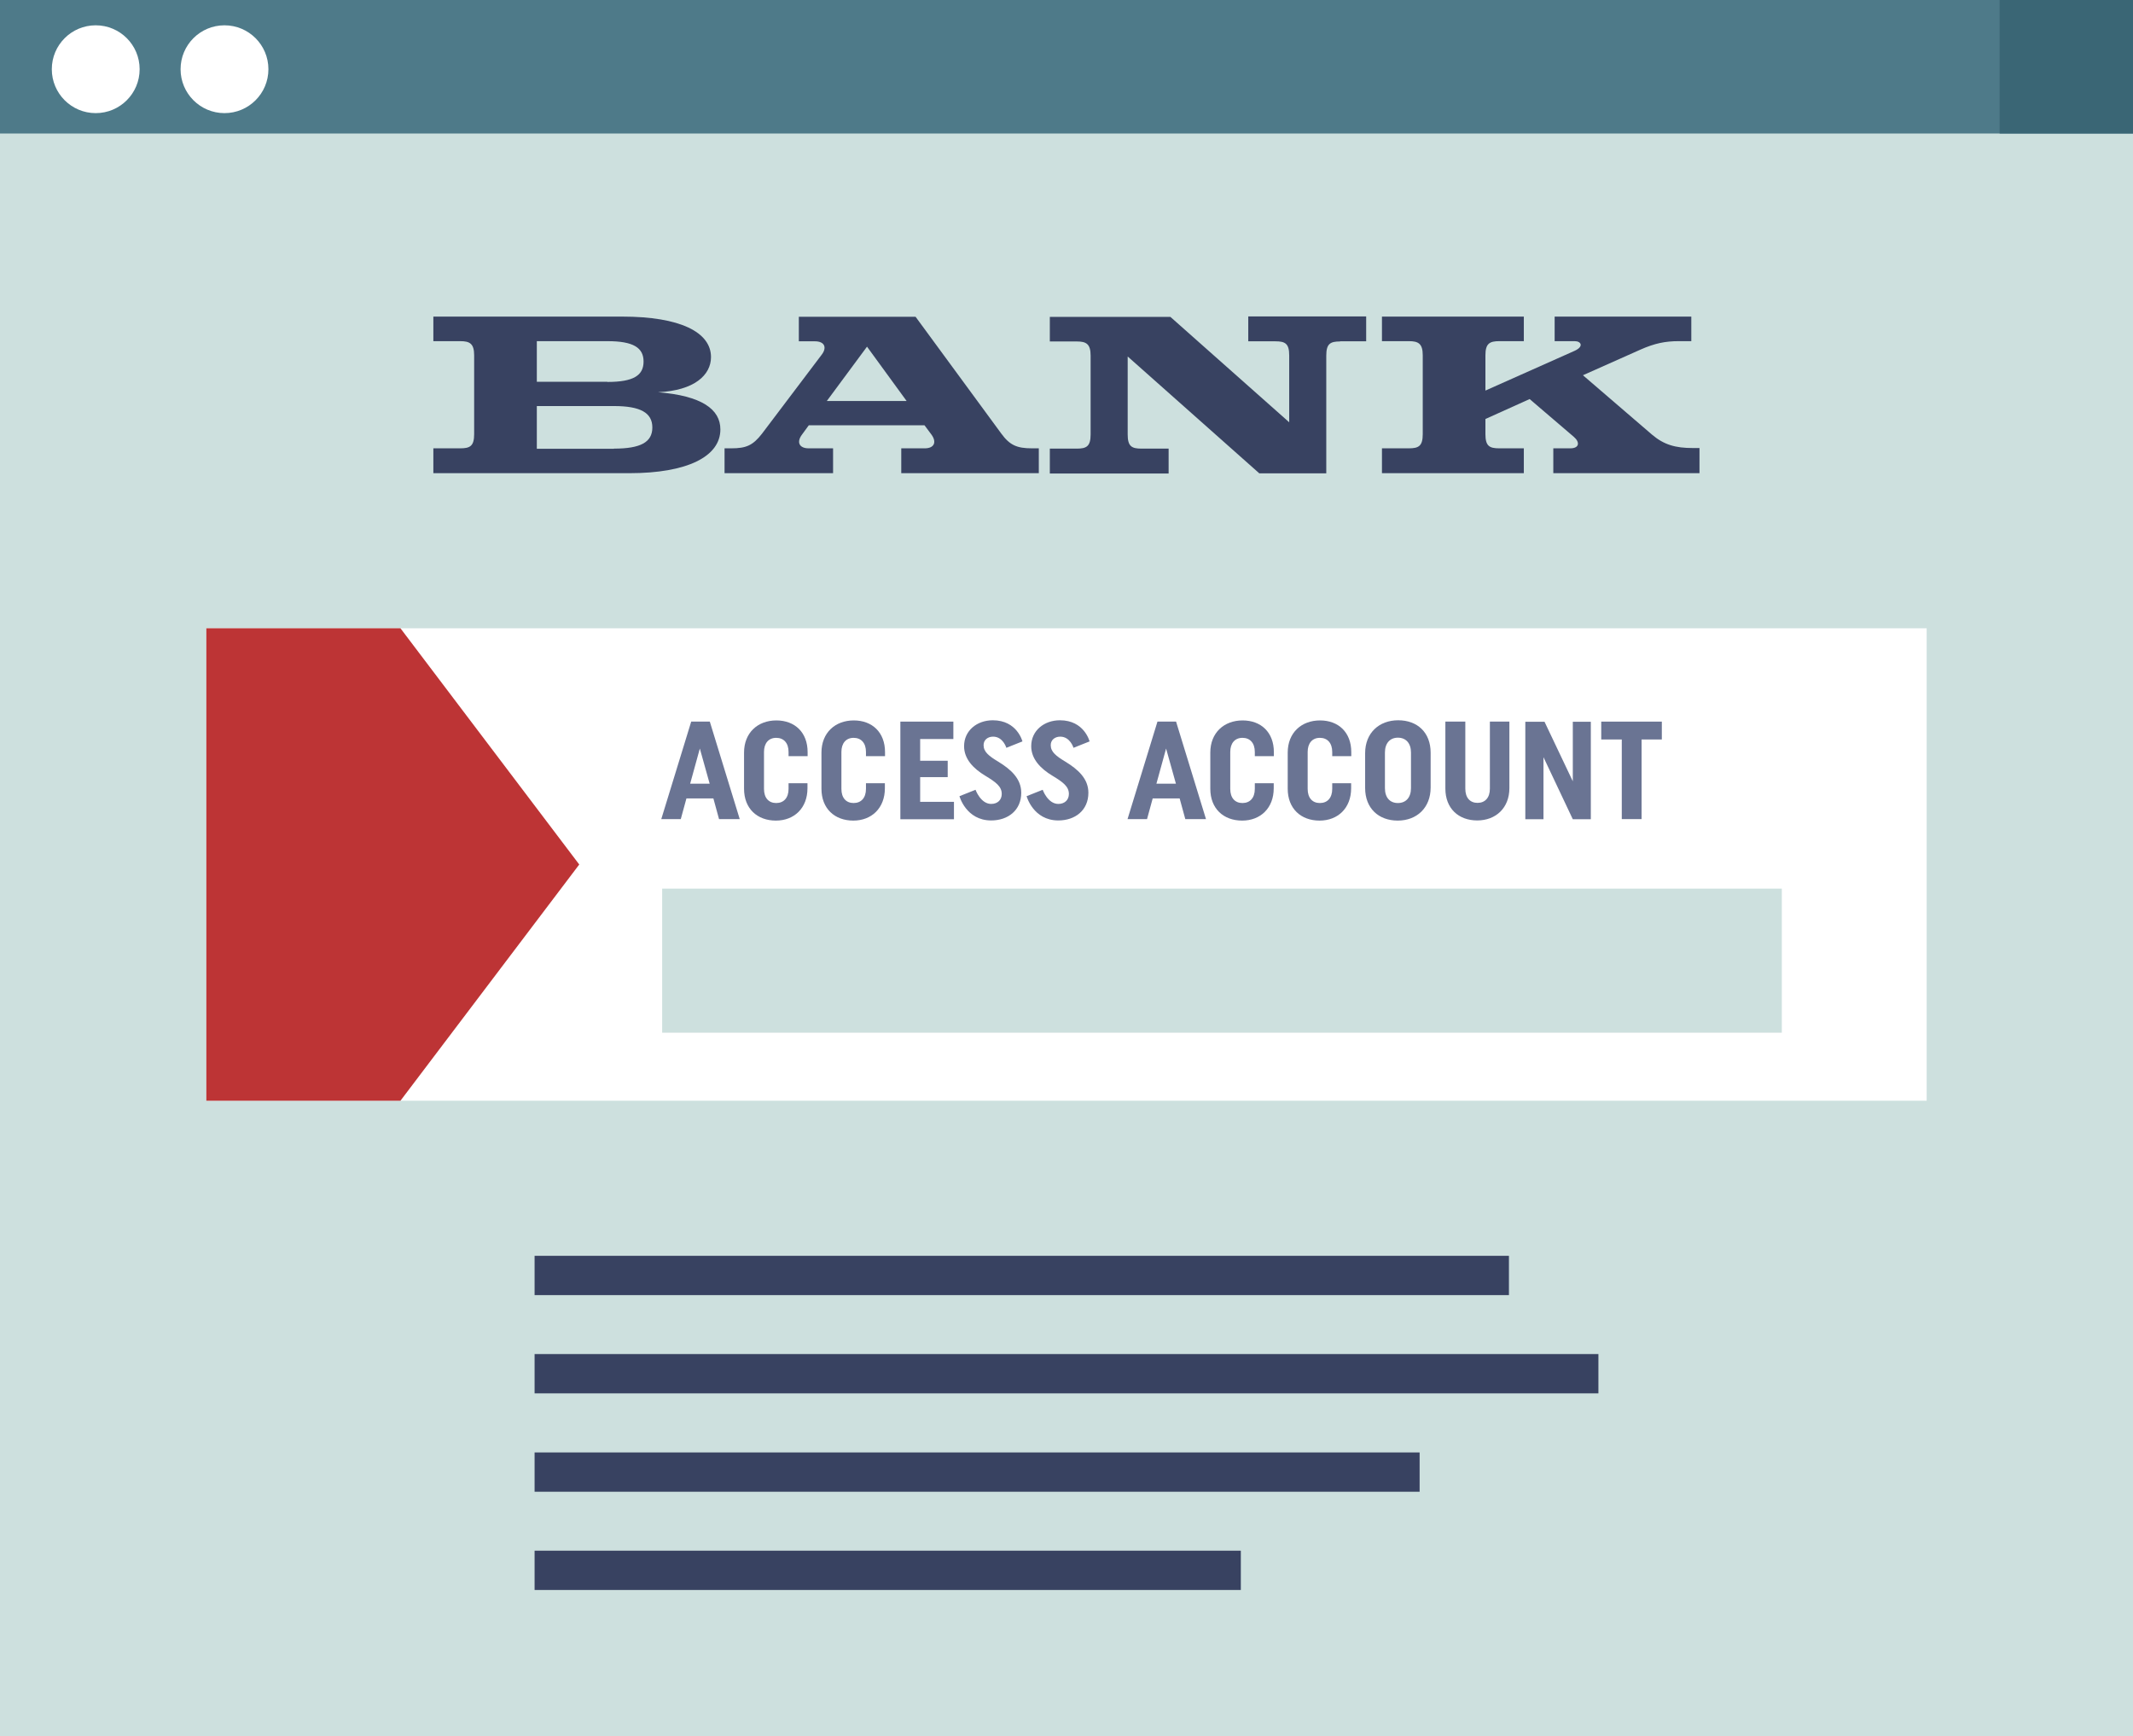 <?xml version="1.0" encoding="utf-8"?>
<!-- Generator: Adobe Illustrator 22.0.1, SVG Export Plug-In . SVG Version: 6.00 Build 0)  -->
<svg version="1.1" id="Layer_1" xmlns="http://www.w3.org/2000/svg" xmlns:xlink="http://www.w3.org/1999/xlink" x="0px" y="0px"
	 viewBox="0 0 1432.8 1166.4" style="enable-background:new 0 0 1432.8 1166.4;" xml:space="preserve">
<style type="text/css">
	.st0{fill:#7BC3CA;}
	.st1{fill:#CDE0DE;}
	.st2{fill:#4E7A89;}
	.st3{fill:#3A6675;}
	.st4{fill:#FFFFFF;}
	.st5{fill:#384261;}
	.st6{fill:#BD3435;}
	.st7{fill:#6A7493;}
</style>
<g>
	<rect class="st0" width="1432.8" height="1166.4"/>
	<rect class="st1" width="1432.8" height="1166.4"/>
	<rect class="st2" width="1432.8" height="89.7"/>
	<rect x="1343.2" class="st3" width="89.6" height="89.7"/>
	<circle class="st4" cx="64.3" cy="46.5" r="29.5"/>
	<circle class="st4" cx="150.8" cy="46.5" r="29.5"/>
</g>
<g>
	<path class="st5" d="M483.9,288.5c0,18.3-22.4,29.4-61.1,29.4H291.1v-16.7h18.1c6.5,0,9.3-1.5,9.3-9.5v-53c0-7.8-2.9-9.5-9.3-9.5
		h-18.1v-16.5h126.9c38.9,0,59.6,10.5,59.6,27.2c0,12-11.1,22.5-35.6,23.6C471.3,265.9,483.9,274.9,483.9,288.5z M408,256.6
		c17.6,0,24.3-4.4,24.3-13.7s-6.8-13.7-24.3-13.7h-47.4v27.3H408z M412.4,301.4c17.9,0,25.8-4.3,25.8-14.2s-8-14.4-25.8-14.4h-51.8
		v28.7H412.4z"/>
	<path class="st5" d="M697.8,317.9h-92.4v-16.7h15.8c6.3,0,8.2-4.1,4.5-9.2l-4.7-6.3h-77.7l-4.6,6.3c-3.8,5.1-1.8,9.2,4.5,9.2h16.4
		v16.7h-72.9v-16.7h4.5c10,0,14.5-1.9,20.7-9.9l39.9-52.8c3.9-4.9,2.2-9.2-4.4-9.2h-10.8v-16.5H615l57.6,78.5
		c5.7,7.8,10.5,9.9,20.6,9.9h4.6V317.9z M582.4,232.9l-27,36.5H609L582.4,232.9z"/>
	<path class="st5" d="M900.2,229.4c-6.6,0-9.3,1.5-9.3,9.5v79.1h-45l-88.4-78.5v52.4c0,8,2.7,9.5,9.3,9.5H785v16.7h-79.8v-16.7h18.1
		c6.5,0,9.3-1.5,9.3-9.5v-53c0-7.8-2.9-9.5-9.3-9.5h-18.1v-16.5h81l79.8,70.8v-44.9c0-8-2.7-9.5-9.3-9.5h-18.2v-16.7h79.2v16.7
		H900.2z"/>
	<path class="st5" d="M1141.7,317.9h-98.3v-16.7h11.4c6.1,0,6.6-4.1,2.4-7.7l-29.7-25.4l-29.7,13.4v10.2c0,8,2.7,9.5,9.3,9.5h16.5
		v16.7h-95.3v-16.7h18.1c6.5,0,9.3-1.5,9.3-9.5v-53c0-7.8-2.9-9.5-9.3-9.5h-18.1v-16.5h95.3v16.5h-16.5c-6.6,0-9.3,1.7-9.3,9.5v23.7
		l59.9-26.7c6.4-2.9,4.4-6.5,0.1-6.5h-13.5v-16.5h91.8v16.5h-8.4c-9,0-16.1,1.4-25.8,5.7l-38.6,17.2l46.4,39.9
		c8.1,6.9,15.9,9,27.3,9h4.6V317.9z"/>
</g>
<g>
	<rect x="138.6" y="422.1" class="st4" width="1155.6" height="317.4"/>
	<rect x="444.8" y="597" class="st1" width="752.1" height="96.8"/>
	<polygon class="st6" points="269,739.5 138.6,739.5 138.6,422.1 269,422.1 389.1,580.8 	"/>
	<g>
		<path class="st7" d="M496.9,550.3h-13.9l-3.8-13.9h-18.1l-3.8,13.9h-13.1l20.1-65.5h12.5L496.9,550.3z M463.6,526.5h13.1
			l-6.6-23.6L463.6,526.5z"/>
		<path class="st7" d="M529.6,526.2h12.8v3.4c0,13.3-8.9,21.7-21.2,21.7c-12.6,0-21.4-8.1-21.4-21.4v-24.3
			c0-13.3,9.2-21.6,21.7-21.6c12.4,0,21,8,21,21.3v2.7h-12.8v-2.8c0-6-3.2-9.5-8.3-9.5c-5.1,0-8.2,3.6-8.2,9.5v24.8
			c0,6.1,3.2,9.5,8.2,9.5c5.1,0,8.3-3.5,8.3-9.5V526.2z"/>
		<path class="st7" d="M581.6,526.2h12.8v3.4c0,13.3-8.9,21.7-21.2,21.7c-12.6,0-21.4-8.1-21.4-21.4v-24.3
			c0-13.3,9.2-21.6,21.7-21.6c12.4,0,21,8,21,21.3v2.7h-12.8v-2.8c0-6-3.2-9.5-8.3-9.5c-5.1,0-8.2,3.6-8.2,9.5v24.8
			c0,6.1,3.2,9.5,8.2,9.5c5.1,0,8.3-3.5,8.3-9.5V526.2z"/>
		<path class="st7" d="M604.8,550.3v-65.5h35.6v11.7h-22.3v14.6h18.5v11h-18.5v16.6h22.7v11.7H604.8z"/>
		<path class="st7" d="M647.6,501.3c0-10.4,8.6-17.4,19.3-17.4c16.4,0,19.9,14.2,19.9,14.2l-10.8,4.3c0,0-2.2-7.5-8.9-7.5
			c-3.6,0-6.4,2.2-6.4,5.7c0,4.5,3.5,7.3,10,11.2c8.3,5.1,15.3,11.3,15.3,20.8c0,11.8-8.9,18.6-20.2,18.6
			c-16.9,0-21.3-16.3-21.3-16.3l10.8-4.3c0,0,3.4,9.5,10.5,9.5c4.3,0,7.1-2.7,7.1-6.7c0-5-3.9-7.9-11-12.2
			C653.7,516.3,647.6,509.8,647.6,501.3z"/>
		<path class="st7" d="M692.7,501.3c0-10.4,8.6-17.4,19.3-17.4c16.4,0,19.9,14.2,19.9,14.2l-10.8,4.3c0,0-2.2-7.5-8.9-7.5
			c-3.6,0-6.4,2.2-6.4,5.7c0,4.5,3.5,7.3,10,11.2c8.3,5.1,15.3,11.3,15.3,20.8c0,11.8-8.9,18.6-20.2,18.6
			c-16.9,0-21.3-16.3-21.3-16.3l10.8-4.3c0,0,3.4,9.5,10.5,9.5c4.3,0,7.1-2.7,7.1-6.7c0-5-3.9-7.9-11-12.2
			C698.8,516.3,692.7,509.8,692.7,501.3z"/>
		<path class="st7" d="M810.1,550.3h-13.9l-3.8-13.9h-18.1l-3.8,13.9h-13.1l20.1-65.5h12.5L810.1,550.3z M776.8,526.5h13.1
			l-6.6-23.6L776.8,526.5z"/>
		<path class="st7" d="M842.8,526.2h12.8v3.4c0,13.3-8.9,21.7-21.2,21.7c-12.6,0-21.4-8.1-21.4-21.4v-24.3
			c0-13.3,9.2-21.6,21.7-21.6c12.4,0,21,8,21,21.3v2.7h-12.8v-2.8c0-6-3.2-9.5-8.3-9.5c-5.1,0-8.2,3.6-8.2,9.5v24.8
			c0,6.1,3.2,9.5,8.2,9.5c5.1,0,8.3-3.5,8.3-9.5V526.2z"/>
		<path class="st7" d="M894.8,526.2h12.8v3.4c0,13.3-8.9,21.7-21.2,21.7c-12.6,0-21.4-8.1-21.4-21.4v-24.3
			c0-13.3,9.2-21.6,21.7-21.6c12.4,0,21,8,21,21.3v2.7h-12.8v-2.8c0-6-3.2-9.5-8.3-9.5c-5.1,0-8.2,3.6-8.2,9.5v24.8
			c0,6.1,3.2,9.5,8.2,9.5c5.1,0,8.3-3.5,8.3-9.5V526.2z"/>
		<path class="st7" d="M917,506c0-13.6,9.4-22.1,22.2-22.1c12.9,0,21.8,8.2,21.8,21.8v23.4c0,13.6-9.3,22.2-22.1,22.2
			c-12.9,0-21.9-8.3-21.9-21.9V506z M930.3,529.5c0,6.4,3.4,10,8.7,10c5.4,0,8.8-3.7,8.8-10v-23.9c0-6.3-3.4-10-8.8-10
			c-5.3,0-8.7,3.7-8.7,10V529.5z"/>
		<path class="st7" d="M1000.8,484.8h13.1v44.7c0,13.3-9.1,21.7-21.6,21.7c-12.6,0-21.4-8.1-21.4-21.4v-45h13.4v45.1
			c0,6.1,3.2,9.5,8.2,9.5c5.1,0,8.3-3.5,8.3-9.5V484.8z"/>
		<path class="st7" d="M1036.8,508.7v41.7h-12.2v-65.5h12.9l19,40v-40h12.1v65.5h-12.1L1036.8,508.7z"/>
		<path class="st7" d="M1102.7,496.8v53.5h-13.3v-53.5h-13.8v-12h40.7v12H1102.7z"/>
	</g>
</g>
<g>
	<g>
		<rect x="359.1" y="843.7" class="st5" width="654.5" height="26.4"/>
	</g>
	<g>
		<rect x="359.1" y="909.7" class="st5" width="714.6" height="26.4"/>
	</g>
	<g>
		<rect x="359.1" y="975.8" class="st5" width="594.5" height="26.4"/>
	</g>
	<g>
		<rect x="359.1" y="1041.8" class="st5" width="474.4" height="26.4"/>
	</g>
</g>
</svg>
